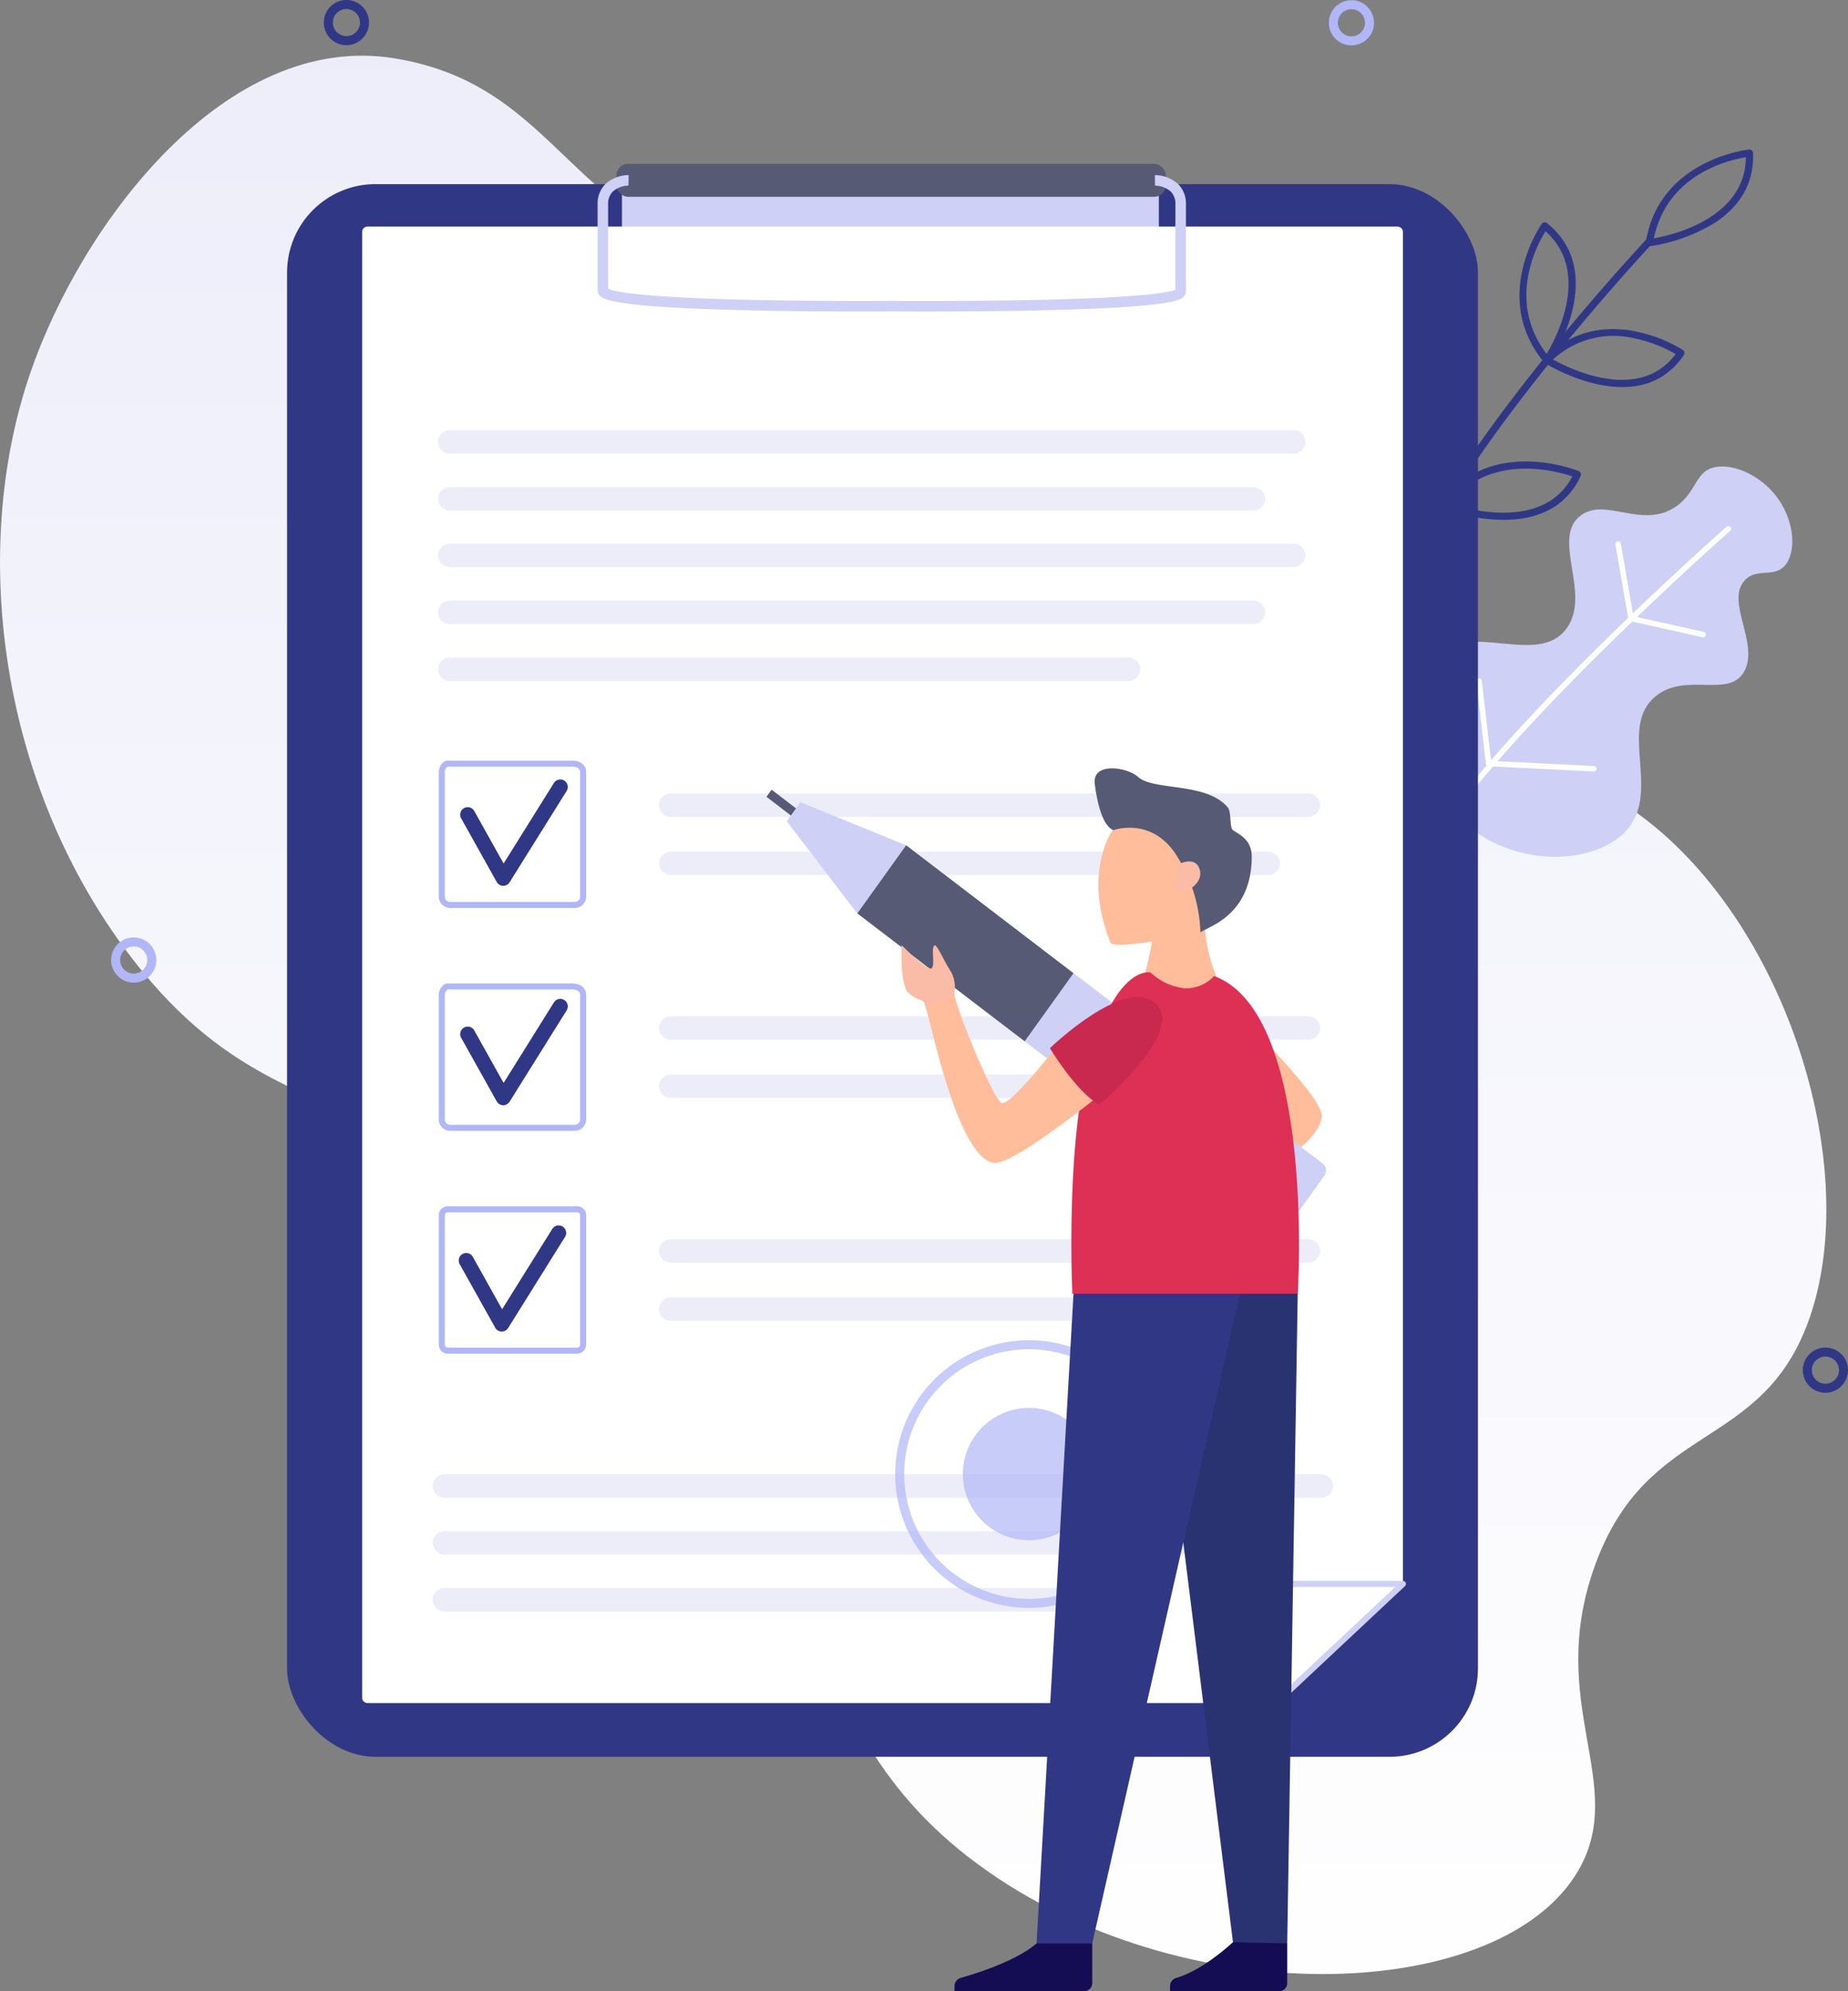 <?xml version="1.0" encoding="UTF-8"?> <svg xmlns="http://www.w3.org/2000/svg" xmlns:xlink="http://www.w3.org/1999/xlink" width="300" height="323.191" viewBox="0 0 300 323.191"><rect x="0" y="0" width="300" height="323.191" fill="#808080" stroke="none"/><defs><linearGradient id="linear-gradient" x1="0.5" x2="0.5" y2="1" gradientUnits="objectBoundingBox"><stop offset="0" stop-color="#ededfa"></stop><stop offset="1" stop-color="#fff"></stop></linearGradient></defs><g id="Group_521" data-name="Group 521" transform="translate(-5424.845 -380.167)"><g id="background" transform="translate(5424.846 380.167)"><g id="Group_382" data-name="Group 382" transform="translate(0 9.041)"><g id="Group_381" data-name="Group 381"><path id="Path_638" data-name="Path 638" d="M5651.124,493.824c-10.454-9.912-17.161-17.431-21.6-28.393-7.212-17.807-.312-29.286-15.6-40.194-21.167-15.1-40.272,9.518-65.493,4.653-31.44-6.065-32.258-29.525-59.423-34.033-27.445-4.554-50.914,26.748-59.257,51.076-9.968,29.068-4.844,67.137,16.4,94.827,22.485,29.3,41.9,19.449,74.337,49.949,41.646,39.159,28.74,73.357,64.826,98.482,33.486,23.315,83.542,20.977,95.785-.276,8.067-14-5.367-26.921,2.584-49.22,8.486-23.807,27.042-18.5,34.784-40.008,8.344-23.183-2.178-60.034-23.57-78.918C5680.791,509.316,5670.88,512.554,5651.124,493.824Z" transform="translate(-5424.846 -395.412)" fill="url(#linear-gradient)"></path></g></g><g id="Group_384" data-name="Group 384" transform="translate(18.039 152.154)"><g id="Group_383" data-name="Group 383"><path id="Path_639" data-name="Path 639" d="M5458.93,644.139a3.668,3.668,0,1,1,3.668-3.668A3.671,3.671,0,0,1,5458.93,644.139Zm0-5.869a2.2,2.2,0,1,0,2.2,2.2A2.2,2.2,0,0,0,5458.93,638.27Z" transform="translate(-5455.262 -636.803)" fill="#b1b6f6"></path></g></g><g id="Group_386" data-name="Group 386" transform="translate(52.567)"><g id="Group_385" data-name="Group 385"><path id="Path_640" data-name="Path 640" d="M5517.147,387.5a3.668,3.668,0,1,1,3.667-3.668A3.672,3.672,0,0,1,5517.147,387.5Zm0-5.869a2.2,2.2,0,1,0,2.2,2.2A2.2,2.2,0,0,0,5517.147,381.634Z" transform="translate(-5513.479 -380.167)" fill="#303886"></path></g></g><g id="Group_388" data-name="Group 388" transform="translate(136.404 149.954)"><g id="Group_387" data-name="Group 387"><path id="Path_641" data-name="Path 641" d="M5658.583,640.429a3.668,3.668,0,1,1,3.668-3.668A3.672,3.672,0,0,1,5658.583,640.429Zm0-5.869a2.2,2.2,0,1,0,2.2,2.2A2.2,2.2,0,0,0,5658.583,634.56Z" transform="translate(-5654.916 -633.093)" fill="#01aeb3"></path></g></g><g id="Group_390" data-name="Group 390" transform="translate(292.664 218.724)"><g id="Group_389" data-name="Group 389"><path id="Path_642" data-name="Path 642" d="M5922.145,756.421a3.668,3.668,0,1,1,3.668-3.668A3.673,3.673,0,0,1,5922.145,756.421Zm0-5.869a2.2,2.2,0,1,0,2.2,2.2A2.2,2.2,0,0,0,5922.145,750.552Z" transform="translate(-5918.477 -749.085)" fill="#303886"></path></g></g><g id="Group_392" data-name="Group 392" transform="translate(215.721 0.03)"><g id="Group_391" data-name="Group 391"><path id="Path_643" data-name="Path 643" d="M5792.366,387.554a3.668,3.668,0,1,1,3.668-3.668A3.671,3.671,0,0,1,5792.366,387.554Zm0-5.869a2.2,2.2,0,1,0,2.2,2.2A2.2,2.2,0,0,0,5792.366,381.685Z" transform="translate(-5788.699 -380.218)" fill="#b1b6f6"></path></g></g><g id="plants" transform="translate(226.449 24.266)"><g id="Group_405" data-name="Group 405" transform="translate(1.579 51.449)"><g id="Group_395" data-name="Group 395" transform="translate(1.716)"><g id="Group_394" data-name="Group 394"><g id="Group_393" data-name="Group 393"><path id="Path_644" data-name="Path 644" d="M5869.977,511.485c3.849,3.92,4.48,9.613,2.626,12.17-1.771,2.443-4.686.472-6.708,2.641-3.175,3.406,2.279,10.12-.019,14.654-2.374,4.681-9.51.135-14.459,4.172-6.066,4.949.7,15.009-4.41,21.392-4.9,6.11-19.173,6.976-27.918-2-7.72-7.928-8.542-20.876-3.623-25.869,5.746-5.833,16.794,1.758,21.453-4.47,4.184-5.592-2.531-14.636,2.289-18.353,4.031-3.109,9.97,2.261,15.47-1.464,3.613-2.446,3.06-6.122,6.917-6.5C5864.254,507.6,5867.588,509.053,5869.977,511.485Z" transform="translate(-5812.39 -507.829)" fill="#ced0f6"></path></g></g></g><g id="Group_398" data-name="Group 398" transform="translate(0 9.67)"><g id="Group_397" data-name="Group 397"><g id="Group_396" data-name="Group 396"><path id="Path_645" data-name="Path 645" d="M5810,585.213a.478.478,0,0,1-.092,0,.444.444,0,0,1-.408-.478c.511-6.519,9.472-18.688,26.633-36.171,12.739-12.977,25.495-24.21,25.622-24.321a.444.444,0,1,1,.587.667c-.508.447-50.771,44.79-51.956,59.894A.445.445,0,0,1,5810,585.213Z" transform="translate(-5809.496 -524.134)" fill="#fff"></path></g></g></g><g id="Group_401" data-name="Group 401" transform="translate(11.633 34.386)"><g id="Group_400" data-name="Group 400"><g id="Group_399" data-name="Group 399"><path id="Path_646" data-name="Path 646" d="M5848.222,580.923a.373.373,0,0,1-.079,0l-17.056-.844a.445.445,0,0,1-.419-.393l-1.555-13.386a.432.432,0,0,1,.391-.493.444.444,0,0,1,.493.39l1.513,13.013,16.679.826a.444.444,0,0,1,.034.885Z" transform="translate(-5829.11 -565.808)" fill="#fff"></path></g></g></g><g id="Group_404" data-name="Group 404" transform="translate(34.211 12.156)"><g id="Group_403" data-name="Group 403"><g id="Group_402" data-name="Group 402"><path id="Path_647" data-name="Path 647" d="M5881.461,543.886a.44.44,0,0,1-.152-.007l-11.683-2.6a.445.445,0,0,1-.342-.358l-2.1-12.073a.445.445,0,0,1,.877-.152l2.048,11.78,11.394,2.536a.444.444,0,0,1-.041.875Z" transform="translate(-5867.178 -528.326)" fill="#fff"></path></g></g></g></g><g id="Group_424" data-name="Group 424"><g id="Group_408" data-name="Group 408" transform="translate(0 14.346)"><g id="Group_407" data-name="Group 407"><g id="Group_406" data-name="Group 406"><path id="Path_648" data-name="Path 648" d="M5807.783,509.069a.586.586,0,0,1-.911-.439c-.614-7.53,6.085-20.465,19.908-38.442,10.248-13.326,20.808-24.62,20.914-24.733a.586.586,0,0,1,.855.8c-.42.447-41.921,44.942-40.51,62.277A.585.585,0,0,1,5807.783,509.069Z" transform="translate(-5806.833 -445.27)" fill="#303886"></path></g></g></g><g id="Group_411" data-name="Group 411" transform="translate(40.717)"><g id="Group_410" data-name="Group 410"><g id="Group_409" data-name="Group 409"><path id="Path_649" data-name="Path 649" d="M5886.908,432.84a27.772,27.772,0,0,1-10.77,3.947.586.586,0,0,1-.645-.678c2.2-13.472,16.625-15.01,16.77-15.025a.589.589,0,0,1,.443.142.58.58,0,0,1,.2.419C5893.114,427.044,5890.293,430.565,5886.908,432.84ZM5876.8,435.5c3.185-.566,14.83-3.312,14.944-13.161C5889.07,422.758,5878.987,425.031,5876.8,435.5Z" transform="translate(-5875.486 -421.081)" fill="#303886"></path></g></g></g><g id="Group_414" data-name="Group 414" transform="translate(24.102 29.152)"><g id="Group_413" data-name="Group 413"><g id="Group_412" data-name="Group 412"><path id="Path_650" data-name="Path 650" d="M5867.045,477.725c-7.776,5.225-19.17-1.867-19.3-1.951a.585.585,0,0,1-.1-.913c9.761-9.585,22.341-1.318,22.466-1.234a.584.584,0,0,1,.159.815A11.94,11.94,0,0,1,5867.045,477.725Zm-18.012-2.557c2.822,1.569,13.98,7.036,19.911-.882a22.7,22.7,0,0,0-6.6-2.532A14.54,14.54,0,0,0,5849.033,475.167Z" transform="translate(-5847.471 -470.234)" fill="#303886"></path></g></g></g><g id="Group_417" data-name="Group 417" transform="translate(20.22 11.811)"><g id="Group_416" data-name="Group 416"><g id="Group_415" data-name="Group 415"><path id="Path_651" data-name="Path 651" d="M5845.722,463.869a.585.585,0,0,1-.776-.111c-8.754-10.476-.492-22.395-.407-22.514a.585.585,0,0,1,.844-.119c10.173,8.125.594,22.444.5,22.587A.6.6,0,0,1,5845.722,463.869Zm-.577-21.412c-1.429,2.3-6.3,11.415.19,19.912C5846.989,459.59,5852.522,448.98,5845.145,442.457Z" transform="translate(-5840.926 -440.996)" fill="#303886"></path></g></g></g><g id="Group_420" data-name="Group 420" transform="translate(7.284 50.633)"><g id="Group_419" data-name="Group 419"><g id="Group_418" data-name="Group 418"><path id="Path_652" data-name="Path 652" d="M5837.916,513.686c-7.1,4.768-18.29.477-18.427.423a.583.583,0,0,1-.35-.382.59.59,0,0,1,.089-.509c8.052-11.037,22.3-5.259,22.44-5.2a.587.587,0,0,1,.307.785A11.5,11.5,0,0,1,5837.916,513.686Zm-17.257-.409c3.145,1.033,15.383,4.38,19.971-4.392C5838.019,507.994,5827.311,505.006,5820.659,513.277Z" transform="translate(-5819.116 -506.454)" fill="#303886"></path></g></g></g><g id="Group_423" data-name="Group 423" transform="translate(1.148 35.364)"><g id="Group_422" data-name="Group 422"><g id="Group_421" data-name="Group 421"><path id="Path_653" data-name="Path 653" d="M5815.818,503.573a.584.584,0,0,1-.71-.042c-10.325-8.887-4.945-22.326-4.89-22.46a.587.587,0,0,1,.829-.288c11.339,6.341,5.053,22.362,4.989,22.523A.588.588,0,0,1,5815.818,503.573Zm-4.745-21.41c-.862,2.623-3.478,12.683,4.16,19.9C5816.271,498.922,5819.371,487.4,5811.073,482.163Z" transform="translate(-5808.769 -480.708)" fill="#8fd0d6"></path></g></g></g></g></g></g><g id="tablet" transform="translate(5471.445 406.758)"><g id="Group_425" data-name="Group 425" transform="translate(0 3.294)"><rect id="Rectangle_313" data-name="Rectangle 313" width="193.329" height="255.261" rx="14.356" fill="#303886"></rect></g><g id="Group_426" data-name="Group 426" transform="translate(54.37 3.941)"><rect id="Rectangle_314" data-name="Rectangle 314" width="87.155" height="11.519" fill="#ced0f6"></rect></g><g id="document" transform="translate(12.187 10.188)"><g id="Group_427" data-name="Group 427"><path id="Path_654" data-name="Path 654" d="M5672.376,681.822H5524.921a.878.878,0,0,1-.878-.878V443.057a.878.878,0,0,1,.878-.878h167.2a.879.879,0,0,1,.879.878V662.5Z" transform="translate(-5524.042 -442.179)" fill="#fff"></path></g><g id="Group_428" data-name="Group 428" transform="translate(147.845 219.823)"><path id="Path_655" data-name="Path 655" d="M5794.767,813.831h-19.743a.878.878,0,0,0-.879.878v18.454Z" transform="translate(-5773.657 -813.343)" fill="#fff"></path><path id="Path_656" data-name="Path 656" d="M5773.809,833.316a.488.488,0,0,1-.487-.488V814.375a1.369,1.369,0,0,1,1.367-1.367h19.743a.488.488,0,0,1,.334.844l-20.623,19.332A.489.489,0,0,1,5773.809,833.316Zm.879-19.332a.39.39,0,0,0-.39.39V831.7l18.9-17.717Z" transform="translate(-5773.321 -813.008)" fill="#ced0f6"></path></g><g id="Group_462" data-name="Group 462" transform="translate(12.444 86.676)"><g id="Group_439" data-name="Group 439"><g id="Group_433" data-name="Group 433" transform="translate(35.741 5.331)"><g id="Group_430" data-name="Group 430"><g id="Group_429" data-name="Group 429"><path id="Path_657" data-name="Path 657" d="M5710.65,601.245H5607.273a1.95,1.95,0,0,1-1.987-1.911h0a1.95,1.95,0,0,1,1.987-1.91H5710.65a1.949,1.949,0,0,1,1.986,1.91h0A1.95,1.95,0,0,1,5710.65,601.245Z" transform="translate(-5605.287 -597.424)" fill="#ededfa"></path></g></g><g id="Group_432" data-name="Group 432" transform="translate(0 9.439)"><g id="Group_431" data-name="Group 431"><path id="Path_658" data-name="Path 658" d="M5704.126,617.161h-96.853a1.95,1.95,0,0,1-1.987-1.911h0a1.95,1.95,0,0,1,1.987-1.911h96.853a1.95,1.95,0,0,1,1.987,1.911h0A1.95,1.95,0,0,1,5704.126,617.161Z" transform="translate(-5605.287 -613.339)" fill="#ededfa"></path></g></g></g><g id="Group_438" data-name="Group 438"><g id="Group_435" data-name="Group 435" transform="translate(0.488 0.488)"><g id="Group_434" data-name="Group 434"><path id="Path_659" data-name="Path 659" d="M5547.214,612.2a1.368,1.368,0,0,1-1.367-1.367V590.626c0-.572.467-1.367.928-1.367h20.211c1.331,0,1.806.706,1.806,1.367v20.212a1.369,1.369,0,0,1-1.368,1.367Z" transform="translate(-5545.847 -589.259)" fill="#fff"></path></g></g><g id="Group_437" data-name="Group 437"><g id="Group_436" data-name="Group 436"><path id="Path_660" data-name="Path 660" d="M5566.65,589.412c.924,0,1.318.394,1.318.879V610.5a.879.879,0,0,1-.878.878h-20.213a.878.878,0,0,1-.878-.878V590.291a1.178,1.178,0,0,1,.44-.879h20.211m0-.976h-20.211c-.821,0-1.416,1.108-1.416,1.855V610.5a1.856,1.856,0,0,0,1.854,1.855h20.213a1.857,1.857,0,0,0,1.855-1.855V590.291c0-.923-.709-1.855-2.295-1.855Z" transform="translate(-5545.023 -588.436)" fill="#b1b6f6"></path></g></g></g></g><g id="Group_450" data-name="Group 450" transform="translate(0 36.167)"><g id="Group_444" data-name="Group 444" transform="translate(35.741 5.331)"><g id="Group_441" data-name="Group 441"><g id="Group_440" data-name="Group 440"><path id="Path_661" data-name="Path 661" d="M5710.65,662.225H5607.273a1.95,1.95,0,0,1-1.987-1.91h0a1.95,1.95,0,0,1,1.987-1.911H5710.65a1.95,1.95,0,0,1,1.986,1.911h0A1.949,1.949,0,0,1,5710.65,662.225Z" transform="translate(-5605.287 -658.404)" fill="#ededfa"></path></g></g><g id="Group_443" data-name="Group 443" transform="translate(0 9.439)"><g id="Group_442" data-name="Group 442"><path id="Path_662" data-name="Path 662" d="M5704.126,678.141h-96.853a1.95,1.95,0,0,1-1.987-1.911h0a1.95,1.95,0,0,1,1.987-1.911h96.853a1.95,1.95,0,0,1,1.987,1.911h0A1.95,1.95,0,0,1,5704.126,678.141Z" transform="translate(-5605.287 -674.319)" fill="#ededfa"></path></g></g></g><g id="Group_449" data-name="Group 449"><g id="Group_446" data-name="Group 446" transform="translate(0.488 0.489)"><g id="Group_445" data-name="Group 445"><path id="Path_663" data-name="Path 663" d="M5547.214,673.185a1.368,1.368,0,0,1-1.367-1.367V651.607c0-.572.467-1.367.928-1.367h20.211c1.331,0,1.806.706,1.806,1.367v20.212a1.368,1.368,0,0,1-1.368,1.367Z" transform="translate(-5545.847 -650.24)" fill="#fff"></path></g></g><g id="Group_448" data-name="Group 448"><g id="Group_447" data-name="Group 447"><path id="Path_664" data-name="Path 664" d="M5566.65,650.392c.924,0,1.318.394,1.318.879v20.212a.879.879,0,0,1-.878.878h-20.213a.878.878,0,0,1-.878-.878V651.271a1.179,1.179,0,0,1,.44-.879h20.211m0-.976h-20.211c-.821,0-1.416,1.108-1.416,1.855v20.212a1.856,1.856,0,0,0,1.854,1.855h20.213a1.857,1.857,0,0,0,1.855-1.855V651.271c0-.923-.709-1.855-2.295-1.855Z" transform="translate(-5545.023 -649.416)" fill="#b1b6f6"></path></g></g></g></g><g id="Group_461" data-name="Group 461" transform="translate(0 72.334)"><g id="Group_455" data-name="Group 455" transform="translate(35.741 5.33)"><g id="Group_452" data-name="Group 452"><g id="Group_451" data-name="Group 451"><path id="Path_665" data-name="Path 665" d="M5710.65,723.206H5607.273a1.95,1.95,0,0,1-1.987-1.911h0a1.95,1.95,0,0,1,1.987-1.911H5710.65a1.95,1.95,0,0,1,1.986,1.911h0A1.95,1.95,0,0,1,5710.65,723.206Z" transform="translate(-5605.287 -719.384)" fill="#ededfa"></path></g></g><g id="Group_454" data-name="Group 454" transform="translate(0 9.44)"><g id="Group_453" data-name="Group 453"><path id="Path_666" data-name="Path 666" d="M5704.126,739.121h-96.853a1.95,1.95,0,0,1-1.987-1.911h0a1.95,1.95,0,0,1,1.987-1.91h96.853a1.95,1.95,0,0,1,1.987,1.91h0A1.95,1.95,0,0,1,5704.126,739.121Z" transform="translate(-5605.287 -735.3)" fill="#ededfa"></path></g></g></g><g id="Group_460" data-name="Group 460"><g id="Group_457" data-name="Group 457" transform="translate(0.488 0.488)"><g id="Group_456" data-name="Group 456"><rect id="Rectangle_315" data-name="Rectangle 315" width="22.945" height="22.945" rx="1.646" fill="#fff"></rect></g></g><g id="Group_459" data-name="Group 459"><g id="Group_458" data-name="Group 458"><path id="Path_667" data-name="Path 667" d="M5567.481,711.373a.488.488,0,0,1,.487.488v20.993a.489.489,0,0,1-.487.488h-20.993a.489.489,0,0,1-.489-.488V711.861a.488.488,0,0,1,.489-.488h20.993m0-.976h-20.993a1.466,1.466,0,0,0-1.465,1.464v20.993a1.466,1.466,0,0,0,1.465,1.464h20.993a1.466,1.466,0,0,0,1.464-1.464V711.861a1.466,1.466,0,0,0-1.464-1.464Z" transform="translate(-5545.023 -710.397)" fill="#b1b6f6"></path></g></g></g></g></g></g><g id="Group_464" data-name="Group 464" transform="translate(53.466)"><g id="Group_463" data-name="Group 463"><rect id="Rectangle_316" data-name="Rectangle 316" width="89.195" height="5.354" rx="1.895" fill="#575a74"></rect></g></g><g id="Group_466" data-name="Group 466" transform="translate(50.415 1.823)"><g id="Group_465" data-name="Group 465"><path id="Path_668" data-name="Path 668" d="M5641.886,450.219c-3.405,0-5.6-.017-5.646-.018-.1,0-11.151.088-22.392-.151-23.056-.49-24.4-1.823-24.973-2.391a1.2,1.2,0,0,1-.38-.865V432.843a4.476,4.476,0,0,1,1.27-3.315,5.775,5.775,0,0,1,3.767-1.452l-.018,1.709a4.064,4.064,0,0,0-2.555.964,2.805,2.805,0,0,0-.756,2.095v13.683c.777.412,4.657,1.417,23.846,1.82,11.156.234,22.081.148,22.19.148s11.042.087,22.2-.129c19.055-.369,23.031-1.307,23.854-1.7v-13.82a2.8,2.8,0,0,0-.755-2.095,4.07,4.07,0,0,0-2.559-.964h0l-.014-1.709a5.782,5.782,0,0,1,3.767,1.452,4.474,4.474,0,0,1,1.271,3.315v14.115a1.162,1.162,0,0,1-.367.838c-.548.544-1.831,1.817-24.928,2.272C5652.419,450.192,5646.186,450.219,5641.886,450.219Z" transform="translate(-5588.496 -428.075)" fill="#ced0f6"></path></g></g><g id="Group_467" data-name="Group 467" transform="translate(28.106 99.937)"><path id="Path_669" data-name="Path 669" d="M5557.874,610.828h-.03a1.221,1.221,0,0,1-1.036-.624l-5.771-10.322a1.22,1.22,0,0,1,2.13-1.192l4.764,8.521,8.155-13.056a1.22,1.22,0,1,1,2.069,1.293l-9.249,14.806A1.218,1.218,0,0,1,5557.874,610.828Z" transform="translate(-5550.882 -593.582)" fill="#303886"></path></g><g id="Group_468" data-name="Group 468" transform="translate(28.106 135.552)"><path id="Path_670" data-name="Path 670" d="M5557.874,670.906h-.03a1.221,1.221,0,0,1-1.036-.625l-5.771-10.321a1.22,1.22,0,1,1,2.13-1.191l4.764,8.52,8.155-13.056a1.22,1.22,0,1,1,2.069,1.293l-9.249,14.806A1.218,1.218,0,0,1,5557.874,670.906Z" transform="translate(-5550.882 -653.659)" fill="#303886"></path></g><g id="Group_469" data-name="Group 469" transform="translate(27.862 172.284)"><path id="Path_671" data-name="Path 671" d="M5557.461,732.869h-.028a1.223,1.223,0,0,1-1.037-.624l-5.771-10.322a1.221,1.221,0,0,1,2.131-1.192l4.764,8.521,8.155-13.056a1.221,1.221,0,0,1,2.071,1.293L5558.5,732.3A1.221,1.221,0,0,1,5557.461,732.869Z" transform="translate(-5550.471 -715.622)" fill="#303886"></path></g><g id="Group_473" data-name="Group 473" transform="translate(24.497 61.651)"><g id="Group_470" data-name="Group 470"><path id="Path_672" data-name="Path 672" d="M5683.624,532.821H5546.785a1.949,1.949,0,0,1-1.987-1.91h0a1.949,1.949,0,0,1,1.987-1.911h136.839a1.949,1.949,0,0,1,1.985,1.911h0A1.949,1.949,0,0,1,5683.624,532.821Z" transform="translate(-5544.798 -529)" fill="#ededfa"></path></g><g id="Group_471" data-name="Group 471" transform="translate(0 9.234)"><path id="Path_673" data-name="Path 673" d="M5677.1,548.392H5546.785a1.95,1.95,0,0,1-1.987-1.911h0a1.95,1.95,0,0,1,1.987-1.911H5677.1a1.95,1.95,0,0,1,1.986,1.911h0A1.95,1.95,0,0,1,5677.1,548.392Z" transform="translate(-5544.798 -544.57)" fill="#ededfa"></path></g><g id="Group_472" data-name="Group 472" transform="translate(0 18.469)"><path id="Path_674" data-name="Path 674" d="M5656.843,563.962H5546.785a1.95,1.95,0,0,1-1.987-1.911h0a1.95,1.95,0,0,1,1.987-1.911h110.059a1.95,1.95,0,0,1,1.986,1.911h0A1.95,1.95,0,0,1,5656.843,563.962Z" transform="translate(-5544.798 -560.14)" fill="#ededfa"></path></g></g><g id="Group_476" data-name="Group 476" transform="translate(24.497 43.23)"><g id="Group_474" data-name="Group 474"><path id="Path_675" data-name="Path 675" d="M5683.624,501.745H5546.785a1.949,1.949,0,0,1-1.987-1.911h0a1.949,1.949,0,0,1,1.987-1.91h136.839a1.949,1.949,0,0,1,1.985,1.91h0A1.949,1.949,0,0,1,5683.624,501.745Z" transform="translate(-5544.798 -497.924)" fill="#ededfa"></path></g><g id="Group_475" data-name="Group 475" transform="translate(0 9.234)"><path id="Path_676" data-name="Path 676" d="M5677.1,517.315H5546.785a1.949,1.949,0,0,1-1.987-1.91h0a1.949,1.949,0,0,1,1.987-1.911H5677.1a1.95,1.95,0,0,1,1.986,1.911h0A1.95,1.95,0,0,1,5677.1,517.315Z" transform="translate(-5544.798 -513.494)" fill="#ededfa"></path></g></g><g id="Group_480" data-name="Group 480" transform="translate(23.638 212.696)"><g id="Group_477" data-name="Group 477"><path id="Path_677" data-name="Path 677" d="M5687.555,787.634h-142.22a1.95,1.95,0,0,1-1.986-1.91h0a1.95,1.95,0,0,1,1.986-1.911h142.22a1.95,1.95,0,0,1,1.988,1.911h0A1.95,1.95,0,0,1,5687.555,787.634Z" transform="translate(-5543.349 -783.813)" fill="#ededfa"></path></g><g id="Group_478" data-name="Group 478" transform="translate(0 9.234)"><path id="Path_678" data-name="Path 678" d="M5681.032,803.2h-135.7a1.95,1.95,0,0,1-1.986-1.91h0a1.95,1.95,0,0,1,1.986-1.911h135.7a1.95,1.95,0,0,1,1.987,1.911h0A1.949,1.949,0,0,1,5681.032,803.2Z" transform="translate(-5543.349 -799.383)" fill="#ededfa"></path></g><g id="Group_479" data-name="Group 479" transform="translate(0 18.469)"><path id="Path_679" data-name="Path 679" d="M5660.777,818.775H5545.335a1.95,1.95,0,0,1-1.986-1.911h0a1.95,1.95,0,0,1,1.986-1.911h115.442a1.949,1.949,0,0,1,1.985,1.911h0A1.949,1.949,0,0,1,5660.777,818.775Z" transform="translate(-5543.349 -814.953)" fill="#ededfa"></path></g></g><g id="Group_483" data-name="Group 483" transform="translate(98.723 190.945)" opacity="0.7"><g id="Group_481" data-name="Group 481"><path id="Path_680" data-name="Path 680" d="M5691.668,790.58a21.72,21.72,0,1,1,21.72-21.72A21.744,21.744,0,0,1,5691.668,790.58Zm0-41.976a20.256,20.256,0,1,0,20.257,20.256A20.279,20.279,0,0,0,5691.668,748.6Z" transform="translate(-5669.948 -747.14)" fill="#b1b6f6"></path></g><g id="Group_482" data-name="Group 482" transform="translate(10.982 10.982)"><circle id="Ellipse_54" data-name="Ellipse 54" cx="10.738" cy="10.738" r="10.738" fill="#b1b6f6"></circle></g></g></g><g id="man" transform="translate(5549.266 500.348)"><g id="Group_485" data-name="Group 485" transform="translate(53.884 13.178)"><g id="Group_484" data-name="Group 484"><path id="Path_681" data-name="Path 681" d="M5727.9,606.609s-4.971,6.858-.333,18.243c.359.884,6.74-.2,6.74-.2a45.277,45.277,0,0,1-1.242,5.452c-.261.786-.931,2.911-.714,3.659.813,2.8,15.866,3.789,13.208-1.673a25.917,25.917,0,0,1-2.573-8.434S5742.726,599.2,5727.9,606.609Z" transform="translate(-5725.585 -605.21)" fill="#ffbd9b"></path></g></g><g id="Group_487" data-name="Group 487" transform="translate(65.516 192.934)"><g id="Group_486" data-name="Group 486"><path id="Path_682" data-name="Path 682" d="M5764.228,910.595v6.336a1.332,1.332,0,0,1-1.188,1.439H5745.2v-.8a1.411,1.411,0,0,1,1.027-1.362c2.555-.721,5.891-2.807,9.191-5.788C5760.829,905.535,5764.228,910.595,5764.228,910.595Z" transform="translate(-5745.2 -908.294)" fill="#150d53"></path></g></g><g id="Group_489" data-name="Group 489" transform="translate(30.53 192.934)"><g id="Group_488" data-name="Group 488"><path id="Path_683" data-name="Path 683" d="M5708.568,910.595v6.336a1.33,1.33,0,0,1-1.187,1.439H5686.21v-.8a1.412,1.412,0,0,1,1.027-1.362c2.554-.721,9.222-2.807,12.522-5.788C5705.17,905.535,5708.568,910.595,5708.568,910.595Z" transform="translate(-5686.21 -908.294)" fill="#150d53"></path></g></g><g id="Group_491" data-name="Group 491" transform="translate(63.914 76.769)"><g id="Group_490" data-name="Group 490"><path id="Path_684" data-name="Path 684" d="M5764.847,724.569l-1.72,106.327-8.808-.173-11.821-95.1,1.555-23.191Z" transform="translate(-5742.498 -712.43)" fill="#2a3372"></path></g></g><g id="Group_493" data-name="Group 493" transform="translate(55.094 43.189)"><g id="Group_492" data-name="Group 492"><path id="Path_685" data-name="Path 685" d="M5741.532,664.831l6.333-9.021s14.718,14.192,14.812,17.677c.167,6.318-22.819,16.883-22.819,16.883s-4.665,9.23-4.81,10.892-1.744-7.511-2.571-10.788c-.509-2.013-3.981.546-4.788-.152s6.58-6.39,8.213-5.55c1.13.581,17.281-9.387,17.334-10.73C5753.3,672.377,5741.532,664.831,5741.532,664.831Z" transform="translate(-5727.627 -655.81)" fill="#ffbd9b"></path></g></g><g id="Group_495" data-name="Group 495" transform="translate(52.946 0)"><g id="Group_494" data-name="Group 494"><path id="Path_686" data-name="Path 686" d="M5724,582.99" transform="translate(-5724.005 -582.99)" fill="#ffbd9b"></path></g></g><g id="Group_497" data-name="Group 497" transform="translate(43.853 88.909)"><g id="Group_496" data-name="Group 496"><path id="Path_687" data-name="Path 687" d="M5741.792,733.19,5717.71,839.245h-9.037l6.049-106.348Z" transform="translate(-5708.673 -732.897)" fill="#303886"></path></g></g><g id="Group_508" data-name="Group 508" transform="translate(0 7.985)"><g id="Group_499" data-name="Group 499"><g id="Group_498" data-name="Group 498"><path id="Path_688" data-name="Path 688" d="M5640.337,601.9l.831-1.159-5.6-4.284-.831,1.159Z" transform="translate(-5634.734 -596.453)" fill="#575a74"></path></g></g><g id="Group_501" data-name="Group 501" transform="translate(14.755 9.017)"><g id="Group_500" data-name="Group 500"><path id="Path_689" data-name="Path 689" d="M5729.1,674.094l6.319-8.81a1.433,1.433,0,0,0-.283-1.963l-67.585-51.665-7.937,11.065,67.584,51.665A1.333,1.333,0,0,0,5729.1,674.094Z" transform="translate(-5659.613 -611.656)" fill="#ced0f6"></path></g></g><g id="Group_503" data-name="Group 503" transform="translate(3.302 2.043)"><g id="Group_502" data-name="Group 502"><path id="Path_690" data-name="Path 690" d="M5659.68,606.888l-17.164-6.991-2.216,3.09,11.442,14.966Z" transform="translate(-5640.301 -599.897)" fill="#ced0f6"></path></g></g><g id="Group_505" data-name="Group 505" transform="translate(14.756 9.033)"><g id="Group_504" data-name="Group 504"><path id="Path_691" data-name="Path 691" d="M5686.777,643.5l7.924-11.049-27.163-20.765-7.925,11.049Z" transform="translate(-5659.613 -611.684)" fill="#575a74"></path></g></g><g id="Group_507" data-name="Group 507" transform="translate(74.377 54.61)"><g id="Group_506" data-name="Group 506"><path id="Path_692" data-name="Path 692" d="M5770,705.375l6.307-8.793a1.433,1.433,0,0,0-.284-1.963l-7.963-6.087-7.926,11.049,7.964,6.088A1.332,1.332,0,0,0,5770,705.375Z" transform="translate(-5760.139 -688.531)" fill="#ced0f6"></path></g></g></g><g id="Group_510" data-name="Group 510" transform="translate(49.505 37.643)"><g id="Group_509" data-name="Group 509"><path id="Path_693" data-name="Path 693" d="M5731.08,646.5s-4.924-1.452-9.447,12.209-3.272,39.913-3.272,39.913h36.583s2.989-45.447-13.569-51.567a6.217,6.217,0,0,1-4.84,1.992A9.606,9.606,0,0,1,5731.08,646.5Z" transform="translate(-5718.203 -646.46)" fill="#de2f54"></path></g></g><g id="Group_512" data-name="Group 512" transform="translate(25.817 41.059)"><g id="Group_511" data-name="Group 511"><path id="Path_694" data-name="Path 694" d="M5682.938,652.219c.137,2.062,6.441,17.592,7.77,17.794,1.647.251,9.745-10.332,9.745-10.332l8.25,7.309s-15.76,13.025-19.232,12.725c-6.1-.527-10.513-23.989-11.206-25.27A24,24,0,0,1,5682.938,652.219Z" transform="translate(-5678.264 -652.219)" fill="#ffbd9b"></path></g></g><g id="Group_514" data-name="Group 514" transform="translate(46.021 41.659)"><g id="Group_513" data-name="Group 513"><path id="Path_695" data-name="Path 695" d="M5720.334,670.712s14.129-11.9,9.164-16.442-17.169,7.248-17.169,7.248S5716.527,668.538,5720.334,670.712Z" transform="translate(-5712.329 -653.23)" fill="#c9284f"></path></g></g><g id="Group_516" data-name="Group 516" transform="translate(53.276 4.531)"><g id="Group_515" data-name="Group 515"><path id="Path_696" data-name="Path 696" d="M5724.588,593.149c.337,2.674,1.152,6.728,3.011,7.511.009,0,.013.006.021,0,.253-.09,6.53-2.225,10.487,4.5a24.665,24.665,0,0,1,3.635,12.141c.369-.788,8.33-2.218,8.33-12.384,0-3.11-2.785-3.839-3.165-4.387-.418-.6-.154-2.877-.722-3.555-3.48-4.145-12-2.666-14.55-4.943C5729.758,590.364,5724.138,589.594,5724.588,593.149Z" transform="translate(-5724.563 -590.63)" fill="#575a74"></path></g></g><g id="Group_518" data-name="Group 518" transform="translate(66.309 19.642)"><g id="Group_517" data-name="Group 517"><path id="Path_697" data-name="Path 697" d="M5747.133,616.884a.657.657,0,0,1,.411-.506c.755-.289,2.5-.736,3.023,1.066.571,1.979-1.668,3.588-3.34,3.7a.659.659,0,0,1-.682-.772Z" transform="translate(-5746.536 -616.108)" fill="#fabca7"></path></g></g><g id="Group_520" data-name="Group 520" transform="translate(21.915 33.255)"><g id="Group_519" data-name="Group 519"><path id="Path_698" data-name="Path 698" d="M5676.091,642.724c1.416.808.268-3.143.94-3.641.4-.292,1.443,2.33,2.753,4.366a5.255,5.255,0,0,1,.477,3.416c-1.2,1.3-3.062,1.5-4.7,2.226-.081-.347.024-.87-.853-1.2a5.379,5.379,0,0,1-2.163-1.4c-.932-1.8-.848-5.462-.864-7.4C5671.682,638.83,5673.868,641.454,5676.091,642.724Z" transform="translate(-5671.684 -639.06)" fill="#fabca7"></path></g></g></g></g></svg> 